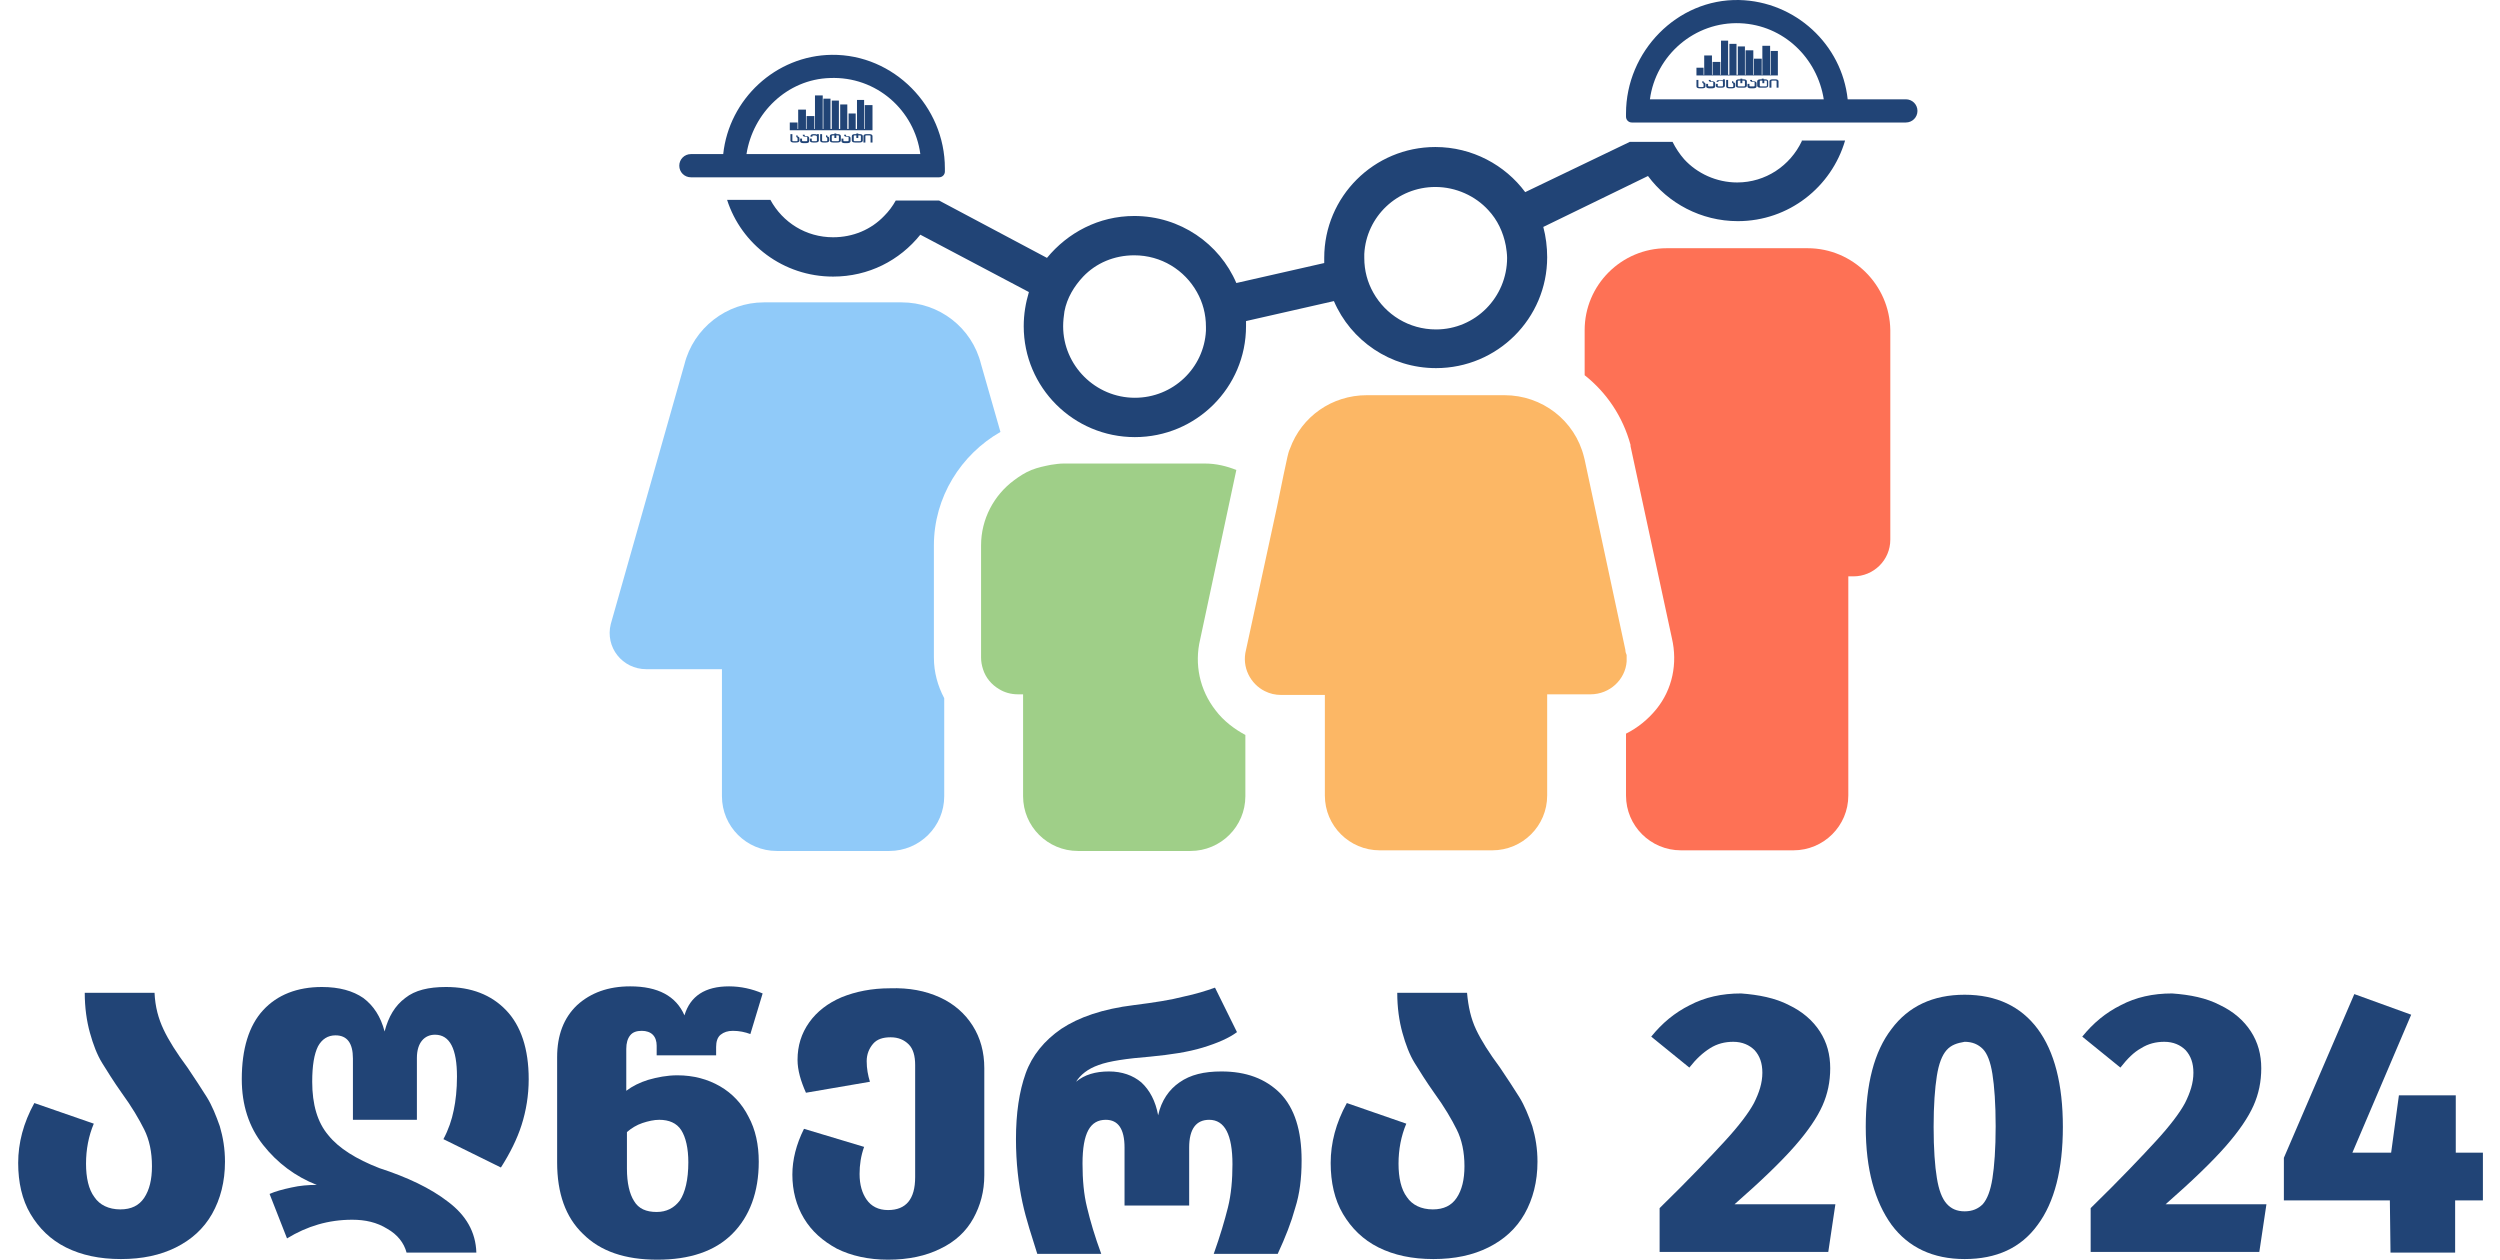 <svg width="129" height="65" viewBox="0 0 129 65" fill="none" xmlns="http://www.w3.org/2000/svg">
<path d="M8.441 53.125C8.708 53.69 9.108 54.322 9.675 55.087C10.075 55.686 10.408 56.185 10.675 56.617C10.942 57.05 11.142 57.549 11.342 58.114C11.509 58.68 11.609 59.279 11.609 59.944C11.609 60.975 11.375 61.873 10.942 62.638C10.508 63.403 9.875 63.969 9.075 64.368C8.274 64.767 7.341 64.967 6.24 64.967C5.14 64.967 4.206 64.767 3.406 64.368C2.605 63.969 2.005 63.37 1.572 62.638C1.138 61.906 0.938 61.008 0.938 60.01C0.938 58.979 1.205 57.948 1.772 56.917L4.84 57.981C4.573 58.613 4.439 59.312 4.439 60.044C4.439 60.775 4.573 61.374 4.873 61.773C5.14 62.172 5.607 62.405 6.207 62.405C6.774 62.405 7.174 62.206 7.441 61.807C7.707 61.407 7.841 60.875 7.841 60.177C7.841 59.445 7.707 58.813 7.441 58.281C7.174 57.748 6.807 57.116 6.273 56.385C5.873 55.819 5.54 55.287 5.273 54.854C5.006 54.422 4.806 53.89 4.64 53.291C4.473 52.692 4.373 51.994 4.373 51.228H7.974C8.007 51.96 8.174 52.559 8.441 53.125Z" fill="#214476"/>
<path d="M19.979 63.403C19.445 63.071 18.845 62.938 18.178 62.938C16.944 62.938 15.844 63.27 14.81 63.902L13.91 61.607C14.21 61.474 14.576 61.374 15.043 61.274C15.477 61.175 15.91 61.141 16.344 61.141C15.243 60.709 14.31 60.01 13.576 59.079C12.842 58.148 12.476 57.017 12.476 55.686C12.476 54.123 12.842 52.925 13.576 52.127C14.31 51.328 15.344 50.929 16.611 50.929C17.511 50.929 18.211 51.129 18.745 51.495C19.278 51.894 19.645 52.459 19.845 53.224C20.045 52.459 20.379 51.894 20.912 51.495C21.412 51.096 22.113 50.929 23.013 50.929C24.313 50.929 25.347 51.328 26.114 52.127C26.881 52.925 27.281 54.123 27.281 55.686C27.281 56.518 27.148 57.316 26.914 58.048C26.681 58.78 26.314 59.511 25.847 60.243L22.88 58.78C23.146 58.281 23.313 57.782 23.413 57.283C23.513 56.817 23.58 56.218 23.58 55.553C23.58 54.123 23.213 53.391 22.446 53.391C22.179 53.391 21.946 53.49 21.779 53.69C21.612 53.89 21.512 54.189 21.512 54.588V57.782H18.211V54.621C18.211 53.823 17.911 53.424 17.311 53.424C16.911 53.424 16.611 53.624 16.41 53.989C16.21 54.389 16.11 54.987 16.11 55.819C16.11 56.983 16.377 57.915 16.944 58.58C17.478 59.245 18.378 59.811 19.578 60.276C21.012 60.742 22.213 61.308 23.113 62.006C24.047 62.705 24.547 63.57 24.58 64.634H20.979C20.846 64.135 20.512 63.703 19.979 63.403Z" fill="#214476"/>
<path d="M37.152 56.052C37.785 56.418 38.285 56.95 38.619 57.615C38.986 58.281 39.152 59.079 39.152 59.944C39.152 61.507 38.685 62.771 37.785 63.669C36.885 64.568 35.584 65 33.917 65C32.25 65 30.983 64.568 30.082 63.669C29.182 62.805 28.748 61.574 28.748 59.977V54.555C28.748 53.424 29.082 52.526 29.782 51.861C30.482 51.228 31.383 50.896 32.517 50.896C33.95 50.896 34.884 51.395 35.318 52.393C35.618 51.395 36.385 50.896 37.618 50.896C38.219 50.896 38.819 51.029 39.352 51.262L38.719 53.357C38.452 53.258 38.152 53.191 37.819 53.191C37.552 53.191 37.352 53.258 37.185 53.391C37.018 53.524 36.952 53.757 36.952 54.023V54.455H33.884V53.956C33.884 53.723 33.817 53.524 33.684 53.391C33.55 53.258 33.35 53.191 33.117 53.191C32.85 53.191 32.65 53.258 32.517 53.424C32.383 53.59 32.316 53.823 32.316 54.123V56.285C32.617 56.052 33.017 55.852 33.45 55.719C33.917 55.586 34.417 55.486 34.951 55.486C35.784 55.486 36.518 55.686 37.152 56.052ZM35.084 61.94C35.351 61.541 35.518 60.875 35.518 59.977C35.518 59.245 35.384 58.68 35.151 58.314C34.917 57.948 34.517 57.782 34.017 57.782C33.75 57.782 33.45 57.848 33.15 57.948C32.85 58.048 32.583 58.214 32.35 58.414V60.31C32.35 61.041 32.483 61.607 32.717 61.973C32.95 62.372 33.35 62.538 33.884 62.538C34.384 62.538 34.784 62.339 35.084 61.94Z" fill="#214476"/>
<path d="M48.489 51.461C49.223 51.794 49.789 52.293 50.19 52.925C50.59 53.557 50.79 54.289 50.79 55.12V60.642C50.79 61.474 50.59 62.206 50.223 62.871C49.856 63.536 49.289 64.069 48.522 64.434C47.789 64.8 46.889 65 45.821 65C44.821 65 43.921 64.8 43.187 64.434C42.453 64.035 41.887 63.536 41.486 62.871C41.086 62.206 40.886 61.441 40.886 60.609C40.886 59.844 41.086 59.046 41.486 58.247L44.588 59.179C44.421 59.644 44.354 60.11 44.354 60.576C44.354 61.141 44.488 61.574 44.721 61.906C44.954 62.239 45.321 62.439 45.821 62.439C46.755 62.439 47.222 61.873 47.222 60.742V54.954C47.222 54.488 47.122 54.123 46.889 53.89C46.655 53.657 46.355 53.524 45.955 53.524C45.555 53.524 45.255 53.624 45.054 53.856C44.854 54.089 44.721 54.389 44.721 54.755C44.721 55.154 44.788 55.486 44.888 55.819L41.587 56.385C41.32 55.786 41.153 55.22 41.153 54.688C41.153 53.956 41.353 53.324 41.753 52.759C42.153 52.193 42.72 51.761 43.42 51.461C44.154 51.162 44.988 50.996 45.921 50.996C46.922 50.962 47.755 51.129 48.489 51.461Z" fill="#214476"/>
<path d="M52.757 62.039C52.557 61.108 52.424 60.01 52.424 58.78C52.424 57.449 52.591 56.318 52.924 55.387C53.258 54.455 53.891 53.69 54.758 53.091C55.658 52.493 56.892 52.06 58.526 51.861C59.593 51.727 60.427 51.594 61.06 51.428C61.694 51.295 62.227 51.129 62.694 50.962L63.828 53.258C63.428 53.557 62.828 53.823 62.061 54.056C61.294 54.289 60.393 54.422 59.36 54.522C58.126 54.621 57.226 54.755 56.692 54.954C56.125 55.154 55.758 55.453 55.525 55.819C55.959 55.453 56.525 55.287 57.226 55.287C57.892 55.287 58.459 55.486 58.893 55.852C59.326 56.252 59.627 56.817 59.76 57.549C59.927 56.784 60.327 56.218 60.86 55.852C61.427 55.453 62.127 55.287 63.028 55.287C64.295 55.287 65.295 55.653 66.062 56.418C66.796 57.183 67.163 58.314 67.163 59.877C67.163 60.809 67.063 61.607 66.829 62.339C66.629 63.071 66.329 63.836 65.929 64.701H62.628C62.961 63.769 63.194 62.971 63.361 62.306C63.528 61.64 63.595 60.875 63.595 60.077C63.595 58.547 63.194 57.782 62.394 57.782C61.727 57.782 61.361 58.247 61.361 59.212V62.206H58.026V59.212C58.026 58.247 57.692 57.782 57.059 57.782C56.659 57.782 56.359 57.948 56.158 58.314C55.959 58.68 55.858 59.245 55.858 60.044C55.858 60.875 55.925 61.64 56.092 62.306C56.259 63.004 56.492 63.803 56.825 64.701H53.524C53.258 63.836 52.957 62.971 52.757 62.039Z" fill="#214476"/>
<path d="M76.166 53.125C76.433 53.69 76.833 54.322 77.4 55.087C77.8 55.686 78.133 56.185 78.4 56.617C78.667 57.05 78.867 57.549 79.067 58.114C79.234 58.68 79.334 59.279 79.334 59.944C79.334 60.975 79.1 61.873 78.667 62.638C78.233 63.403 77.6 63.969 76.799 64.368C75.999 64.767 75.066 64.967 73.965 64.967C72.865 64.967 71.931 64.767 71.131 64.368C70.33 63.969 69.73 63.37 69.297 62.638C68.863 61.906 68.663 61.008 68.663 60.01C68.663 58.979 68.93 57.948 69.497 56.917L72.565 57.981C72.298 58.613 72.164 59.312 72.164 60.044C72.164 60.775 72.298 61.374 72.598 61.773C72.865 62.172 73.332 62.405 73.932 62.405C74.499 62.405 74.899 62.206 75.165 61.807C75.432 61.407 75.566 60.875 75.566 60.177C75.566 59.445 75.432 58.813 75.165 58.281C74.899 57.748 74.532 57.116 73.999 56.385C73.598 55.819 73.265 55.287 72.998 54.854C72.731 54.422 72.531 53.89 72.365 53.291C72.198 52.692 72.098 51.994 72.098 51.228H75.699C75.766 51.96 75.899 52.559 76.166 53.125Z" fill="#214476"/>
<path d="M92.305 51.861C93.005 52.193 93.539 52.659 93.906 53.224C94.273 53.79 94.439 54.422 94.439 55.12C94.439 55.819 94.306 56.451 94.039 57.05C93.772 57.649 93.306 58.347 92.605 59.145C91.905 59.944 90.871 60.942 89.504 62.139H94.706L94.339 64.601H85.636V62.339C87.17 60.842 88.27 59.678 89.004 58.879C89.738 58.081 90.238 57.416 90.505 56.917C90.771 56.385 90.938 55.886 90.938 55.353C90.938 54.854 90.805 54.488 90.538 54.189C90.271 53.923 89.904 53.757 89.438 53.757C89.004 53.757 88.604 53.856 88.237 54.089C87.87 54.322 87.537 54.621 87.17 55.087L85.203 53.49C85.769 52.792 86.403 52.26 87.203 51.861C87.97 51.461 88.837 51.262 89.838 51.262C90.738 51.328 91.605 51.495 92.305 51.861Z" fill="#214476"/>
<path d="M105.143 53.091C106.01 54.256 106.444 55.952 106.444 58.148C106.444 60.343 106.01 62.039 105.143 63.204C104.276 64.401 103.009 64.967 101.375 64.967C99.741 64.967 98.474 64.368 97.607 63.204C96.74 62.006 96.273 60.343 96.273 58.148C96.273 55.952 96.707 54.256 97.607 53.091C98.474 51.927 99.741 51.328 101.375 51.328C103.009 51.328 104.276 51.927 105.143 53.091ZM100.442 54.189C100.208 54.455 100.041 54.888 99.941 55.52C99.841 56.152 99.775 57.017 99.775 58.148C99.775 59.279 99.841 60.177 99.941 60.775C100.041 61.407 100.208 61.84 100.442 62.106C100.675 62.372 100.975 62.505 101.375 62.505C101.775 62.505 102.075 62.372 102.309 62.139C102.542 61.873 102.709 61.441 102.809 60.809C102.909 60.177 102.976 59.279 102.976 58.114C102.976 56.95 102.909 56.052 102.809 55.42C102.709 54.788 102.542 54.355 102.309 54.123C102.075 53.89 101.775 53.757 101.375 53.757C100.975 53.823 100.675 53.923 100.442 54.189Z" fill="#214476"/>
<path d="M114.547 51.861C115.247 52.193 115.781 52.659 116.147 53.224C116.514 53.79 116.681 54.422 116.681 55.12C116.681 55.819 116.548 56.451 116.281 57.05C116.014 57.649 115.547 58.347 114.847 59.145C114.147 59.944 113.113 60.942 111.746 62.139H116.948L116.581 64.601H107.878V62.339C109.412 60.842 110.512 59.678 111.246 58.879C111.979 58.081 112.479 57.416 112.746 56.917C113.013 56.385 113.18 55.886 113.18 55.353C113.18 54.854 113.046 54.488 112.779 54.189C112.513 53.923 112.146 53.757 111.679 53.757C111.246 53.757 110.845 53.856 110.479 54.089C110.112 54.289 109.778 54.621 109.412 55.087L107.444 53.49C108.011 52.792 108.645 52.26 109.445 51.861C110.212 51.461 111.079 51.262 112.079 51.262C113.013 51.328 113.847 51.495 114.547 51.861Z" fill="#214476"/>
<path d="M128.085 61.94H126.685V64.634H123.35L123.317 61.94H117.848V59.744L121.483 51.295L124.417 52.359L121.383 59.478H123.383L123.784 56.518H126.718V59.478H128.118V61.94H128.085Z" fill="#214476"/>
<path d="M93.272 12.808H86.003C83.669 12.808 81.768 14.704 81.768 17.033V19.361C82.902 20.259 83.735 21.49 84.135 22.954V22.987V23.02L86.27 32.933C86.57 34.23 86.303 35.561 85.469 36.592C85.036 37.124 84.502 37.557 83.902 37.856V41.05C83.902 42.613 85.169 43.877 86.737 43.877H92.539C94.106 43.877 95.373 42.613 95.373 41.05V29.74H95.64C96.674 29.74 97.54 28.908 97.54 27.844V17.033C97.507 14.704 95.606 12.808 93.272 12.808Z" fill="#FE7155"/>
<path d="M48.189 28.143C48.189 25.648 49.589 23.453 51.623 22.288L50.623 18.796C50.156 16.899 48.456 15.602 46.522 15.602H39.419C37.485 15.602 35.784 16.933 35.318 18.796L31.516 32.201C31.216 33.399 32.116 34.53 33.35 34.53H37.252V41.083C37.252 42.646 38.519 43.91 40.086 43.91H45.888C47.455 43.91 48.722 42.646 48.722 41.083V36.027C48.389 35.395 48.189 34.696 48.189 33.931V28.143Z" fill="#90CAF9"/>
<path d="M62.728 36.659C61.894 35.594 61.627 34.264 61.927 33L63.795 24.251C63.294 24.052 62.761 23.918 62.161 23.918H54.891C54.658 23.918 54.458 23.952 54.224 23.985C53.891 24.052 53.558 24.118 53.224 24.251C52.891 24.384 52.59 24.584 52.324 24.783C51.29 25.548 50.623 26.779 50.623 28.143V33.931C50.623 34.131 50.657 34.33 50.723 34.53C50.857 34.962 51.157 35.328 51.557 35.561C51.824 35.727 52.157 35.827 52.524 35.827H52.791V36.592V41.083C52.791 42.646 54.058 43.91 55.625 43.91H61.427C62.994 43.91 64.261 42.646 64.261 41.083V37.923C63.695 37.623 63.128 37.191 62.728 36.659Z" fill="#9FCF88"/>
<path d="M83.869 33.532L83.035 29.64L81.768 23.719L81.735 23.586C81.268 21.69 79.567 20.392 77.633 20.392H74.099H74.032H70.531C68.73 20.392 67.163 21.49 66.562 23.153C66.496 23.286 66.462 23.453 66.429 23.586L66.229 24.517L65.895 26.147L64.295 33.532C64.061 34.43 64.528 35.295 65.262 35.661C65.529 35.794 65.795 35.86 66.129 35.86H66.963H68.363V35.96V41.05C68.363 42.613 69.63 43.877 71.197 43.877H74.065H74.132H77C78.567 43.877 79.834 42.613 79.834 41.05V35.827H82.068C83.069 35.827 83.869 35.062 83.935 34.131V33.798C83.902 33.731 83.869 33.632 83.869 33.532Z" fill="#FCB765"/>
<path d="M98.341 5.124H95.34C95.04 2.296 92.639 0.068 89.738 0.001C86.537 -0.065 83.902 2.662 83.902 5.856V6.022C83.902 6.188 84.035 6.321 84.202 6.321H84.602H85.103H94.173H95.373H98.341C98.674 6.321 98.941 6.055 98.941 5.723C98.941 5.39 98.674 5.124 98.341 5.124ZM89.804 1.199C92.038 1.299 93.772 2.995 94.106 5.124H85.136C85.436 2.862 87.437 1.099 89.804 1.199Z" fill="#214476"/>
<path d="M35.051 8.55C35.051 8.883 35.318 9.149 35.651 9.149H37.285H38.485H47.555H48.056H48.456C48.622 9.149 48.756 9.016 48.756 8.85V8.683C48.756 5.49 46.121 2.795 42.92 2.829C40.019 2.862 37.618 5.124 37.318 7.951H35.651C35.318 7.951 35.051 8.218 35.051 8.55ZM47.489 7.951H38.519C38.852 5.822 40.62 4.093 42.82 4.026C45.221 3.926 47.189 5.689 47.489 7.951Z" fill="#214476"/>
<path d="M92.972 7.286C92.372 8.55 91.105 9.415 89.638 9.415C88.57 9.415 87.57 8.949 86.903 8.218C86.67 7.951 86.47 7.652 86.303 7.319H84.102L78.7 9.914C77.666 8.517 75.966 7.586 74.065 7.586C70.897 7.586 68.33 10.147 68.33 13.307C68.33 13.407 68.33 13.473 68.33 13.573L63.795 14.604C62.928 12.575 60.894 11.145 58.526 11.145C56.692 11.145 55.092 12.01 54.024 13.307L48.456 10.347H46.221C46.055 10.646 45.855 10.912 45.621 11.145C44.954 11.843 44.021 12.243 42.987 12.243C41.587 12.243 40.386 11.477 39.752 10.313H37.518C38.252 12.608 40.419 14.272 42.987 14.272C44.821 14.272 46.422 13.44 47.489 12.11L53.091 15.07C52.924 15.636 52.824 16.201 52.824 16.833C52.824 19.993 55.392 22.555 58.559 22.555C61.727 22.555 64.295 19.993 64.295 16.833C64.295 16.733 64.295 16.667 64.295 16.567L68.83 15.536C69.697 17.565 71.731 18.995 74.099 18.995C77.266 18.995 79.834 16.434 79.834 13.274C79.834 12.742 79.767 12.209 79.634 11.71L85.036 9.082C86.07 10.48 87.77 11.411 89.671 11.411C92.305 11.411 94.506 9.648 95.206 7.253H92.972V7.286ZM62.227 17.066C62.127 18.995 60.527 20.525 58.559 20.525C56.525 20.525 54.858 18.862 54.858 16.833C54.858 16.567 54.891 16.301 54.925 16.068C55.058 15.369 55.425 14.771 55.892 14.272C56.559 13.573 57.492 13.174 58.526 13.174C59.927 13.174 61.127 13.939 61.761 15.07C62.061 15.602 62.227 16.201 62.227 16.866C62.227 16.933 62.227 16.999 62.227 17.066ZM74.099 16.999C72.698 16.999 71.498 16.234 70.864 15.103C70.564 14.571 70.397 13.972 70.397 13.307C70.397 13.241 70.397 13.174 70.397 13.107C70.497 11.178 72.098 9.648 74.065 9.648C75.132 9.648 76.133 10.114 76.799 10.845C77.266 11.344 77.566 11.976 77.7 12.675C77.733 12.875 77.766 13.107 77.766 13.307C77.766 15.336 76.133 16.999 74.099 16.999Z" fill="#214476"/>
<path d="M87.904 4.193C87.904 4.226 87.904 4.259 87.937 4.259C87.97 4.259 88.004 4.292 88.004 4.359V4.459C88.004 4.525 87.937 4.558 87.837 4.558H87.704C87.603 4.558 87.537 4.525 87.537 4.459V4.126H87.637V4.459C87.637 4.492 87.67 4.492 87.704 4.492H87.837C87.87 4.492 87.904 4.492 87.904 4.459V4.359C87.904 4.326 87.904 4.326 87.87 4.292C87.837 4.292 87.837 4.259 87.837 4.193H87.904Z" fill="#214476"/>
<path d="M88.137 4.292V4.425C88.137 4.459 88.17 4.459 88.204 4.459H88.337C88.37 4.459 88.404 4.459 88.404 4.425V4.259C88.404 4.226 88.37 4.226 88.337 4.226H88.304C88.204 4.226 88.17 4.193 88.17 4.126H88.27C88.27 4.159 88.27 4.193 88.304 4.193H88.337C88.437 4.193 88.504 4.226 88.504 4.292V4.459C88.504 4.525 88.437 4.558 88.337 4.558H88.204C88.104 4.558 88.037 4.525 88.037 4.459V4.326H88.137V4.292Z" fill="#214476"/>
<path d="M88.57 4.226C88.57 4.159 88.637 4.126 88.737 4.126H88.771C88.804 4.126 88.871 4.126 88.904 4.159V4.093H89.004V4.425C89.004 4.492 88.937 4.525 88.837 4.525H88.704C88.604 4.525 88.537 4.492 88.537 4.425V4.326H88.637V4.425C88.637 4.459 88.671 4.459 88.704 4.459H88.837C88.871 4.459 88.904 4.459 88.904 4.425V4.226C88.904 4.193 88.871 4.159 88.771 4.159H88.737C88.704 4.159 88.671 4.159 88.671 4.193V4.226H88.57Z" fill="#214476"/>
<path d="M89.438 4.193C89.438 4.226 89.438 4.259 89.471 4.259C89.504 4.259 89.537 4.292 89.537 4.359V4.459C89.537 4.525 89.471 4.558 89.371 4.558H89.237C89.137 4.558 89.071 4.525 89.071 4.459V4.126H89.171V4.459C89.171 4.492 89.204 4.492 89.237 4.492H89.371C89.404 4.492 89.438 4.492 89.438 4.459V4.359C89.438 4.326 89.438 4.326 89.404 4.292C89.371 4.292 89.371 4.259 89.371 4.193H89.438Z" fill="#214476"/>
<path d="M89.804 4.159H89.738C89.704 4.159 89.671 4.159 89.671 4.193V4.425C89.671 4.459 89.704 4.459 89.738 4.459H89.971C90.004 4.459 90.038 4.459 90.038 4.425V4.193C90.038 4.159 90.004 4.159 89.971 4.159H89.904V4.292H89.804V4.159ZM89.571 4.193C89.571 4.126 89.638 4.093 89.738 4.093H89.804V4.059H89.904V4.093H89.971C90.071 4.093 90.138 4.126 90.138 4.193V4.425C90.138 4.492 90.071 4.525 89.971 4.525H89.738C89.638 4.525 89.571 4.492 89.571 4.425V4.193Z" fill="#214476"/>
<path d="M90.271 4.292V4.425C90.271 4.459 90.305 4.459 90.338 4.459H90.471C90.504 4.459 90.538 4.459 90.538 4.425V4.259C90.538 4.226 90.504 4.226 90.471 4.226H90.438C90.338 4.226 90.305 4.193 90.305 4.126H90.404C90.404 4.159 90.404 4.193 90.438 4.193H90.471C90.571 4.193 90.638 4.226 90.638 4.292V4.459C90.638 4.525 90.571 4.558 90.471 4.558H90.338C90.238 4.558 90.171 4.525 90.171 4.459V4.326H90.271V4.292Z" fill="#214476"/>
<path d="M90.938 4.159H90.871C90.838 4.159 90.805 4.159 90.805 4.193V4.425C90.805 4.459 90.838 4.459 90.871 4.459H91.105C91.138 4.459 91.171 4.459 91.171 4.425V4.193C91.171 4.159 91.138 4.159 91.105 4.159H91.038V4.292H90.938V4.159ZM90.671 4.193C90.671 4.126 90.738 4.093 90.838 4.093H90.905V4.059H91.005V4.093H91.071C91.171 4.093 91.238 4.126 91.238 4.193V4.425C91.238 4.492 91.171 4.525 91.071 4.525H90.838C90.738 4.525 90.671 4.492 90.671 4.425V4.193Z" fill="#214476"/>
<path d="M91.305 4.525V4.193C91.305 4.126 91.371 4.093 91.472 4.093H91.605C91.705 4.093 91.772 4.126 91.772 4.193V4.525H91.672V4.193C91.672 4.159 91.638 4.159 91.605 4.159H91.472C91.438 4.159 91.405 4.159 91.405 4.193V4.525H91.305Z" fill="#214476"/>
<path d="M91.738 3.86V2.629H91.371V3.86H91.338V2.363H90.938V3.86H90.905V3.028H90.504V3.86H90.471V2.596H90.071V3.86H90.038V2.396H89.671V3.86H89.604V2.263H89.237V3.86H89.171V2.097H88.804V3.86H88.771V3.195H88.37V3.86H88.337V2.862H87.937V3.86H87.904V3.494H87.537V3.893H91.738V3.86Z" fill="#214476"/>
<path d="M41.153 6.987C41.153 7.02 41.153 7.053 41.186 7.053C41.22 7.053 41.253 7.087 41.253 7.153V7.253C41.253 7.319 41.186 7.353 41.086 7.353H40.953C40.853 7.353 40.786 7.319 40.786 7.253V6.92H40.886V7.253C40.886 7.286 40.919 7.286 40.953 7.286H41.086C41.12 7.286 41.153 7.286 41.153 7.253V7.153C41.153 7.12 41.153 7.12 41.12 7.087C41.086 7.087 41.086 7.053 41.086 6.987H41.153Z" fill="#214476"/>
<path d="M41.386 7.12V7.253C41.386 7.286 41.42 7.286 41.453 7.286H41.587C41.62 7.286 41.653 7.286 41.653 7.253V7.087C41.653 7.053 41.62 7.053 41.587 7.053H41.553C41.453 7.053 41.42 7.02 41.42 6.953H41.52C41.52 6.987 41.52 7.02 41.553 7.02H41.587C41.687 7.02 41.753 7.053 41.753 7.12V7.286C41.753 7.353 41.687 7.386 41.587 7.386H41.453C41.353 7.386 41.286 7.353 41.286 7.286V7.153H41.386V7.12Z" fill="#214476"/>
<path d="M41.82 7.02C41.82 6.953 41.887 6.92 41.987 6.92H42.02C42.053 6.92 42.12 6.92 42.153 6.953V6.92H42.253V7.253C42.253 7.319 42.187 7.353 42.087 7.353H41.953C41.853 7.353 41.787 7.319 41.787 7.253V7.153H41.887V7.253C41.887 7.286 41.92 7.286 41.953 7.286H42.087C42.12 7.286 42.153 7.286 42.153 7.253V7.053C42.153 7.02 42.12 6.987 42.02 6.987H41.987C41.953 6.987 41.92 6.987 41.92 7.02V7.053H41.82V7.02Z" fill="#214476"/>
<path d="M42.687 6.987C42.687 7.02 42.687 7.053 42.72 7.053C42.754 7.053 42.787 7.087 42.787 7.153V7.253C42.787 7.319 42.72 7.353 42.62 7.353H42.487C42.387 7.353 42.32 7.319 42.32 7.253V6.92H42.42V7.253C42.42 7.286 42.453 7.286 42.487 7.286H42.62C42.654 7.286 42.687 7.286 42.687 7.253V7.153C42.687 7.12 42.687 7.12 42.654 7.087C42.62 7.087 42.62 7.053 42.62 6.987H42.687Z" fill="#214476"/>
<path d="M43.054 6.987H42.987C42.954 6.987 42.92 6.987 42.92 7.02V7.253C42.92 7.286 42.954 7.286 42.987 7.286H43.22C43.254 7.286 43.287 7.286 43.287 7.253V7.02C43.287 6.987 43.254 6.987 43.22 6.987H43.154V7.12H43.054V6.987ZM42.82 7.02C42.82 6.953 42.887 6.92 42.987 6.92H43.054V6.887H43.154V6.92H43.22C43.32 6.92 43.387 6.953 43.387 7.02V7.253C43.387 7.319 43.32 7.353 43.22 7.353H42.987C42.887 7.353 42.82 7.319 42.82 7.253V7.02Z" fill="#214476"/>
<path d="M43.52 7.12V7.253C43.52 7.286 43.554 7.286 43.587 7.286H43.721C43.754 7.286 43.787 7.286 43.787 7.253V7.087C43.787 7.053 43.754 7.053 43.721 7.053H43.687C43.587 7.053 43.554 7.02 43.554 6.953H43.654C43.654 6.987 43.654 7.02 43.687 7.02H43.721C43.821 7.02 43.887 7.053 43.887 7.12V7.286C43.887 7.353 43.821 7.386 43.721 7.386H43.587C43.487 7.386 43.42 7.353 43.42 7.286V7.153H43.52V7.12Z" fill="#214476"/>
<path d="M44.188 6.987H44.121C44.087 6.987 44.054 6.987 44.054 7.02V7.253C44.054 7.286 44.087 7.286 44.121 7.286H44.354C44.388 7.286 44.421 7.286 44.421 7.253V7.02C44.421 6.987 44.388 6.987 44.354 6.987H44.288V7.12H44.188V6.987ZM43.954 7.02C43.954 6.953 44.021 6.92 44.121 6.92H44.188V6.887H44.288V6.92H44.354C44.454 6.92 44.521 6.953 44.521 7.02V7.253C44.521 7.319 44.454 7.353 44.354 7.353H44.121C44.021 7.353 43.954 7.319 43.954 7.253V7.02Z" fill="#214476"/>
<path d="M44.554 7.353V7.02C44.554 6.953 44.621 6.92 44.721 6.92H44.854C44.954 6.92 45.021 6.953 45.021 7.02V7.353H44.921V7.02C44.921 6.987 44.888 6.987 44.854 6.987H44.721C44.688 6.987 44.654 6.987 44.654 7.02V7.353H44.554Z" fill="#214476"/>
<path d="M45.021 6.654V5.423H44.621V6.654H44.588V5.157H44.221V6.654H44.154V5.856H43.787V6.654H43.721V5.39H43.354V6.654H43.287V5.19H42.92V6.654H42.854V5.091H42.487V6.654H42.453V4.924H42.053V6.654H42.02V5.989H41.62V6.654H41.587V5.656H41.186V6.654H41.153V6.321H40.753V6.721H45.021V6.654Z" fill="#214476"/>
</svg>
